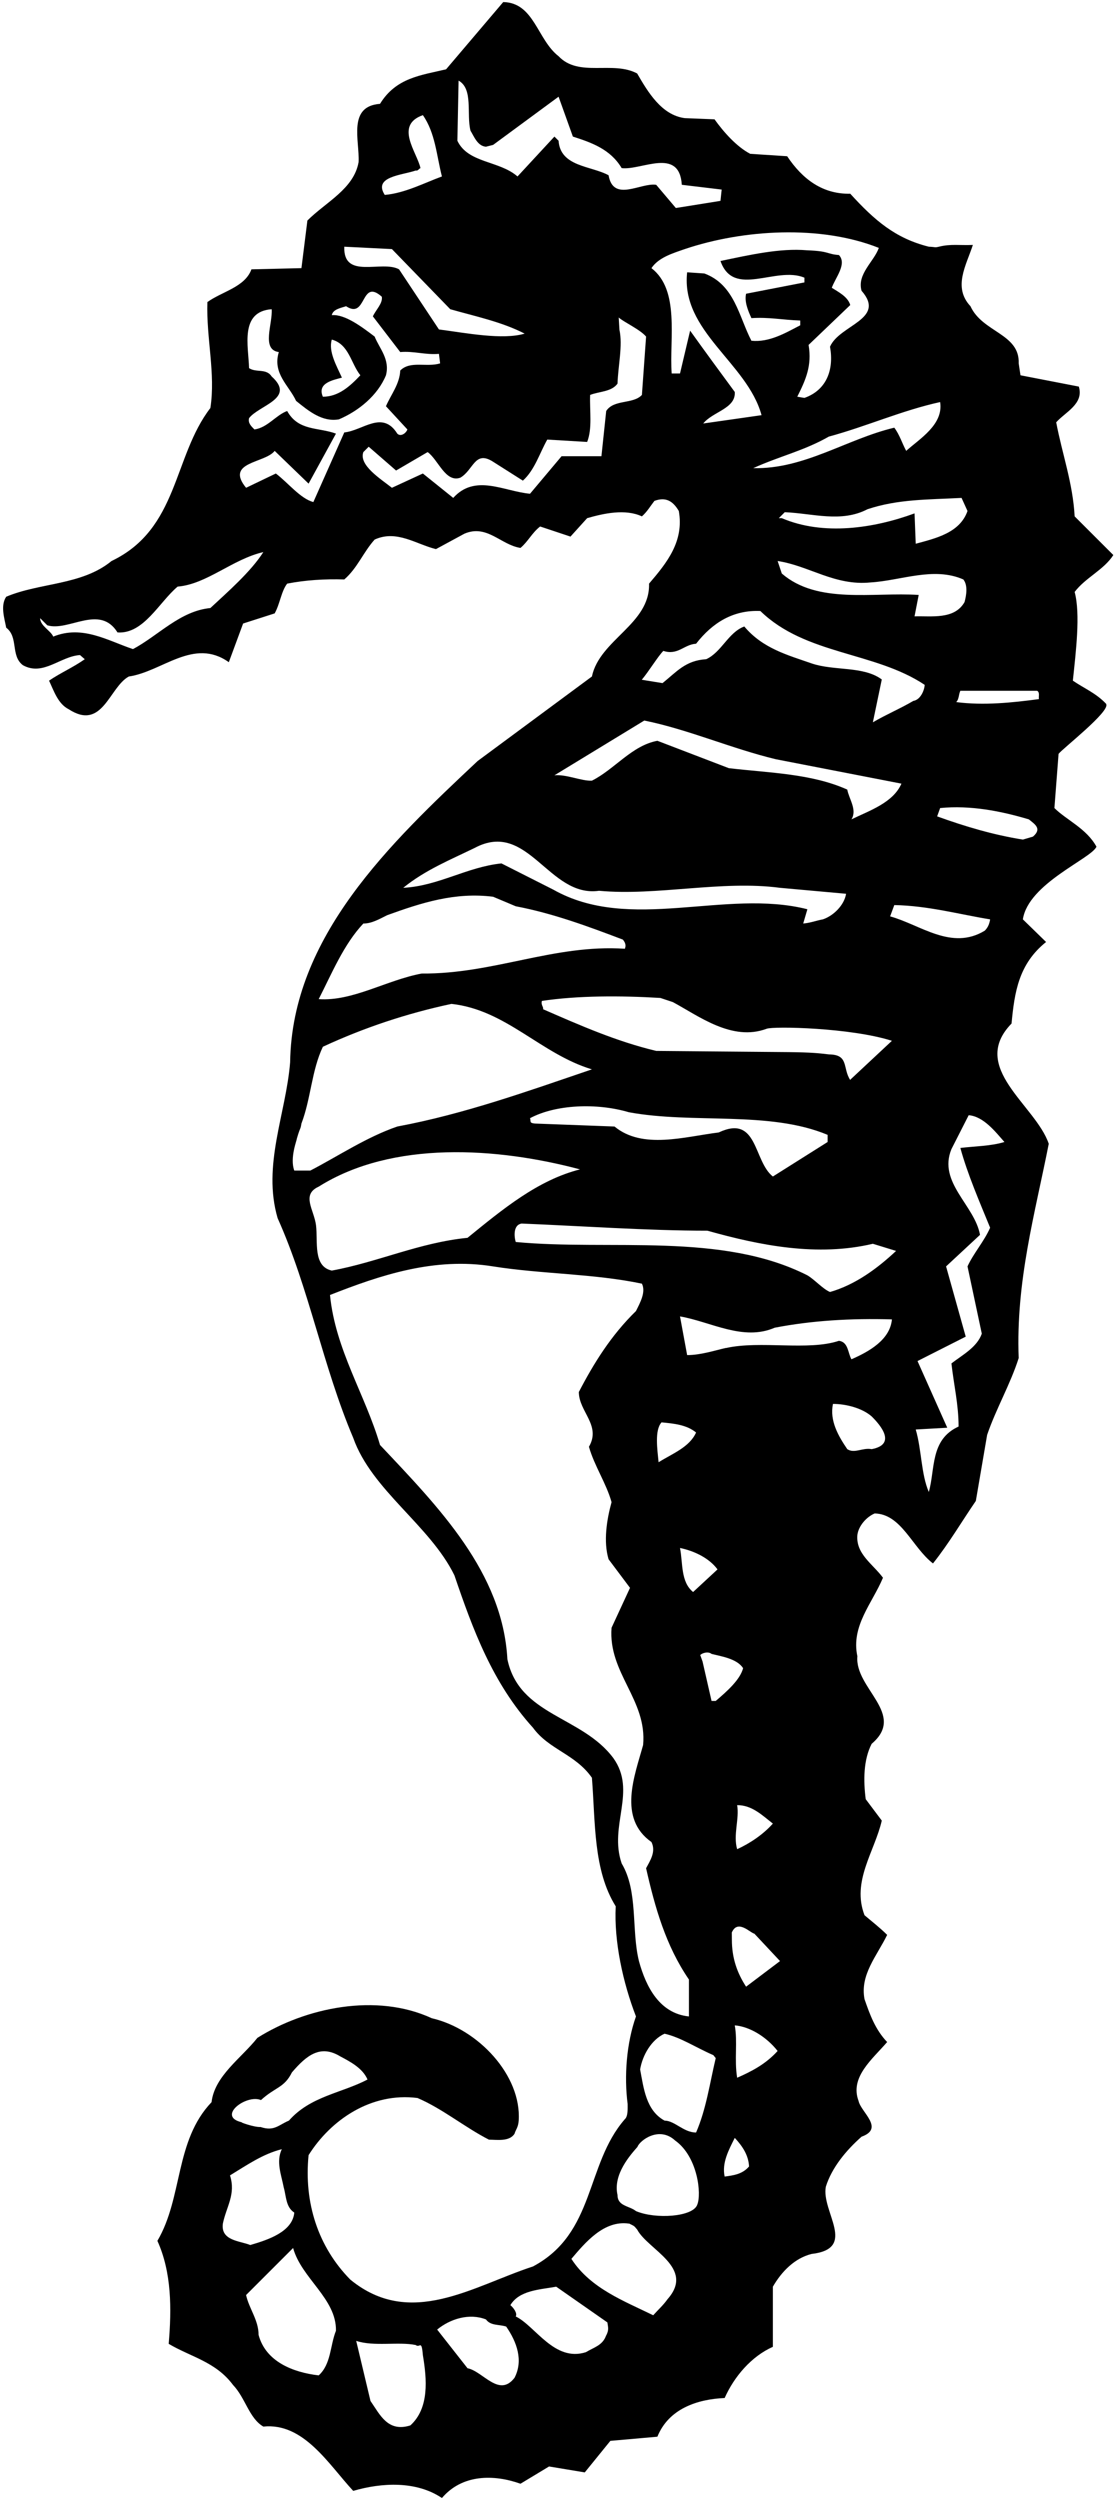 <?xml version="1.0" encoding="UTF-8"?>
<svg xmlns="http://www.w3.org/2000/svg" xmlns:xlink="http://www.w3.org/1999/xlink" width="250pt" height="559pt" viewBox="0 0 250 559" version="1.1">
<g id="surface1">
<path style=" stroke:none;fill-rule:nonzero;fill:rgb(0%,0%,0%);fill-opacity:1;" d="M 247.352 157.426 L 247.359 157.387 C 245.098 154.992 242.438 153.926 239.906 152.195 C 240.57 145.809 241.637 137.289 240.305 132.363 C 242.703 129.168 246.828 127.438 248.957 124.109 L 240.305 115.461 C 239.906 108.004 237.512 101.484 236.18 94.43 C 238.176 92.164 242.438 90.305 241.238 86.441 L 228.195 83.914 L 227.793 81.254 C 228.062 74.598 219.676 74.332 217.012 68.473 C 213.02 64.215 216.082 59.289 217.547 54.766 C 214.617 54.898 212.621 54.496 209.961 55.164 C 208.961 55.414 209.191 55.215 207.695 55.164 C 200.242 53.301 195.586 49.309 190.129 43.316 C 184.004 43.449 179.477 40.121 176.02 34.934 L 167.766 34.398 C 164.703 32.805 161.777 29.477 159.777 26.68 L 153.125 26.414 C 147.934 25.746 144.871 20.559 142.477 16.43 C 137.02 13.504 129.434 17.363 124.906 12.57 C 120.113 8.844 119.449 0.594 112.527 0.461 L 99.75 15.5 C 94.16 16.828 88.57 17.363 84.977 23.219 C 77.656 23.754 80.449 31.473 80.184 36.266 C 79.117 42.254 72.863 45.18 68.738 49.309 L 67.406 59.957 L 56.227 60.223 C 54.762 64.215 49.703 65.148 46.375 67.543 C 46.109 75.66 48.238 83.516 47.043 91.234 C 38.656 102.148 39.988 118.254 24.945 125.441 C 18.293 130.898 8.973 130.234 1.387 133.43 C 0.055 135.426 0.988 138.219 1.387 140.352 C 4.184 142.48 2.32 146.605 5.113 148.734 C 9.641 151.266 13.5 146.738 17.891 146.473 L 18.957 147.402 C 16.293 149.266 13.5 150.465 10.969 152.195 C 12.035 154.457 12.969 157.387 15.363 158.586 C 22.949 163.508 24.414 153.66 28.805 151.266 C 36.262 150.199 43.316 142.48 51.168 148.07 L 54.363 139.418 L 61.418 137.156 C 62.613 135.023 62.883 132.23 64.211 130.5 C 68.34 129.699 72.598 129.434 76.988 129.566 C 79.918 127.039 81.25 123.445 83.777 120.648 C 88.703 118.387 93.094 121.715 97.488 122.781 L 103.875 119.32 C 108.934 117.191 111.996 121.848 116.387 122.516 C 118.117 121.051 118.918 119.188 120.781 117.723 L 127.566 119.984 L 131.297 115.859 C 135.023 114.793 139.812 113.73 143.539 115.461 C 144.738 114.395 145.402 113.195 146.336 112 C 148.863 111.066 150.461 112 151.793 114.262 C 152.992 121.051 149.133 125.84 145.137 130.5 C 145.402 139.551 134.09 143.012 132.359 151.266 L 106.805 170.164 C 87.238 188.531 65.277 209.43 64.879 237.516 C 63.945 249.094 58.621 260.539 62.082 272.387 C 69.137 288.094 72.199 305.527 78.984 321.504 C 83.113 333.215 96.156 341.066 101.613 352.246 C 105.738 364.359 110.133 376.34 119.184 386.32 C 122.777 391.246 128.633 392.18 132.359 397.504 C 133.16 407.484 132.625 418.133 137.684 426.254 C 137.285 434.105 139.281 443.289 142.211 450.879 C 140.078 456.867 139.547 464.32 140.348 470.441 C 140.328 471.242 140.527 473.34 139.598 473.953 L 139.68 473.902 C 130.895 484.02 133.16 499.328 119.184 506.781 C 105.738 511.172 91.766 520.754 78.32 509.707 C 71.133 502.387 67.938 492.539 69.004 481.891 C 73.93 474.035 82.98 467.781 93.359 469.113 C 98.953 471.508 103.875 475.633 109.332 478.43 C 111.062 478.43 113.926 478.93 115.059 477.098 C 115.324 476.168 115.891 475.699 115.988 474.168 C 116.645 464.082 106.938 453.672 96.555 451.277 C 84.176 445.555 68.34 448.879 57.555 455.668 C 53.965 460.195 47.973 464.188 47.309 470.043 C 39.055 478.695 40.918 491.34 35.195 501.055 C 38.391 508.109 38.391 516.23 37.723 524.082 C 42.648 527.012 48.238 528.078 52.098 533.266 C 54.895 536.195 55.695 540.723 58.887 542.586 C 67.938 541.652 73.527 551.102 78.984 556.961 C 85.375 555.098 93.094 554.695 98.82 558.559 C 103.344 553.23 110.398 553.23 116.387 555.363 L 122.777 551.504 L 130.762 552.832 L 136.484 545.777 L 147 544.848 C 149.531 538.59 155.918 536.461 162.043 536.195 C 164.172 531.402 168.031 526.879 172.824 524.75 L 172.824 511.305 C 174.82 507.844 177.746 504.918 181.477 503.984 C 191.855 502.785 183.605 494.535 184.668 488.945 C 186 484.684 189.195 480.824 192.656 477.766 C 197.848 475.902 192.523 472.305 191.988 469.777 C 189.992 464.453 195.051 460.461 198.379 456.602 C 195.719 453.805 194.52 450.477 193.32 447.016 C 192.258 441.559 196.117 437.301 198.379 432.641 C 196.781 431.047 195.051 429.715 193.32 428.25 C 190.395 420.664 195.586 414.008 197.18 407.086 L 193.586 402.297 C 193.055 398.168 193.055 393.512 194.918 389.914 C 202.77 383.262 191.059 377.535 191.723 370.352 C 190.258 363.562 195.051 358.504 197.445 352.781 C 195.184 349.719 191.324 347.457 191.723 343.195 C 191.988 341.199 193.719 339.203 195.586 338.406 C 201.574 338.539 203.969 345.992 208.629 349.586 C 212.223 345.062 215.016 340.27 218.211 335.609 L 220.738 320.836 C 222.734 314.98 225.93 309.523 227.793 303.664 C 227.129 286.496 231.453 271.32 234.516 255.75 C 231.59 247.098 216.613 238.711 226.195 228.863 C 226.863 221.809 227.793 215.551 233.918 210.629 L 228.727 205.57 C 229.926 197.586 243.914 192.043 245.164 189.363 L 245.199 189.348 C 242.98 185.258 238.445 183.344 235.781 180.68 L 236.711 168.566 C 237.469 167.496 248.332 159.051 247.352 157.426 Z M 58.355 469.578 C 61.551 466.648 63.547 466.883 65.277 463.391 C 68.605 459.496 71.664 457.133 76.059 459.793 C 78.32 460.992 81.117 462.457 82.18 464.984 C 76.324 468.047 69.402 468.715 64.609 474.168 C 62.348 475.102 61.316 476.633 58.289 475.602 C 56.809 475.695 53.141 474.344 54.195 474.57 C 48.273 473.305 55.094 468.18 58.355 469.578 Z M 49.836 497.195 C 50.637 493.336 52.766 490.676 51.434 486.414 C 55.16 484.152 58.754 481.625 63.016 480.559 C 61.684 483.355 62.914 486.316 63.445 489.109 C 64.012 491.039 63.879 493.504 65.809 494.734 C 65.41 498.992 60.086 500.789 55.961 501.988 C 53.695 501.055 49.305 501.055 49.836 497.195 Z M 71.266 531.137 C 65.543 530.473 59.418 528.078 57.824 522.086 C 57.824 518.758 55.695 516.23 55.027 513.168 L 65.543 502.652 C 67.406 509.441 75.258 513.969 75.125 521.156 C 73.793 524.48 74.062 528.609 71.266 531.137 Z M 215.016 111.332 L 216.348 114.262 C 214.617 119.188 209.16 120.383 204.77 121.582 L 204.504 114.793 C 195.449 118.121 184.137 119.852 174.82 115.859 L 174.152 115.859 L 175.484 114.527 C 181.742 114.793 188.129 116.922 193.984 113.863 C 200.773 111.598 207.43 111.73 215.016 111.332 Z M 174.82 128.238 L 173.887 125.441 C 180.941 126.508 186.664 131.031 194.652 130.234 C 201.441 129.836 208.762 126.641 215.414 129.566 C 216.48 130.898 216.082 133.16 215.684 134.625 C 213.418 138.617 208.227 137.688 204.504 137.82 L 205.434 133.027 C 195.184 132.363 182.805 135.16 174.82 128.238 Z M 210.227 89.902 C 211.023 94.961 205.566 98.156 202.637 100.816 C 201.707 99.09 201.176 97.223 199.977 95.629 C 189.328 98.156 179.879 104.945 168.43 104.68 C 174.285 102.016 179.746 100.816 185.336 97.625 C 193.719 95.359 201.707 91.766 210.227 89.902 Z M 102.547 18.027 C 105.871 19.891 104.273 25.48 105.207 29.211 C 106.008 30.539 106.805 32.672 108.668 32.805 L 110.266 32.402 L 124.906 21.621 L 128.102 30.539 C 132.227 31.871 136.484 33.336 139.016 37.594 C 143.406 38.129 151.926 32.805 152.461 41.32 L 161.375 42.387 L 161.109 44.914 L 151.129 46.512 L 146.734 41.32 C 143.273 40.789 137.152 45.312 136.086 39.191 C 132.227 37.062 125.305 37.328 124.906 31.473 L 123.977 30.539 L 115.723 39.457 C 111.598 35.863 104.676 36.531 102.277 31.473 Z M 92.961 38.129 C 93.492 38.262 93.629 37.727 94.027 37.594 C 93.227 34 88.168 28.012 94.559 25.746 C 97.355 29.742 97.621 34.801 98.82 39.457 C 94.824 40.922 90.566 43.184 86.039 43.586 C 83.379 39.457 89.902 39.191 92.961 38.129 Z M 87.637 55.695 L 100.684 69.141 C 106.273 70.738 112.129 71.934 117.32 74.598 C 112.395 76.062 104.273 74.465 98.152 73.664 L 89.234 60.223 C 85.375 58.094 76.723 62.617 76.988 55.164 Z M 76.457 84.445 C 75.258 81.785 73.395 78.59 74.195 75.93 C 78.055 76.992 78.453 81.254 80.582 83.914 C 78.188 86.441 75.66 88.707 72.199 88.707 C 70.867 85.645 74.461 84.98 76.457 84.445 Z M 47.043 135.957 C 40.254 136.621 35.461 142.078 29.738 145.141 C 24.148 143.277 18.426 139.684 11.902 142.348 C 11.371 141.016 8.973 139.949 8.973 138.219 L 10.57 139.816 C 15.363 141.281 22.285 135.023 26.277 141.414 C 32.133 141.812 35.594 134.625 39.723 131.164 C 46.242 130.633 51.965 125.043 58.887 123.445 C 56.094 127.84 50.902 132.363 47.043 135.957 Z M 76.988 96.691 L 70.07 112.266 C 67.141 111.465 64.477 108.004 61.684 105.875 L 55.027 109.07 C 50.234 103.215 59.285 103.613 61.418 100.816 L 69.004 108.141 L 75.125 96.957 C 71.133 95.492 66.742 96.426 64.211 91.898 C 61.684 92.832 59.82 95.629 56.891 96.027 C 56.094 95.227 55.426 94.562 55.695 93.496 C 57.957 90.57 66.207 89.105 60.75 84.18 C 59.555 82.316 57.289 83.383 55.695 82.316 C 55.559 77.391 53.562 69.672 60.75 69.141 C 61.016 72.336 58.355 78.191 62.348 78.723 C 60.883 83.516 64.609 86.176 66.207 89.637 C 69.004 91.898 72.066 94.43 75.793 93.766 C 80.184 91.898 84.445 88.438 86.305 83.914 C 87.238 80.32 84.844 77.926 83.777 75.262 C 80.98 73.133 77.121 70.203 74.195 70.473 C 74.461 69.141 76.191 68.871 77.391 68.473 C 82.047 71.535 80.582 62.086 85.375 66.344 C 85.641 67.809 84.043 69.273 83.379 70.738 L 89.5 78.723 C 92.562 78.457 95.09 79.391 98.152 79.121 L 98.418 81.254 C 95.355 82.184 91.766 80.586 89.5 82.848 C 89.367 85.91 87.371 88.309 86.305 90.836 L 91.098 96.027 C 90.832 96.824 89.633 97.758 88.836 96.957 C 85.508 91.633 81.117 96.293 76.988 96.691 Z M 143.539 88.309 C 141.543 90.438 137.285 89.238 135.555 91.898 L 134.488 102.016 L 125.57 102.016 L 118.52 110.402 C 112.66 109.867 106.273 105.875 101.348 111.332 L 94.559 105.875 L 87.637 109.07 C 85.109 107.074 80.184 104.012 81.25 101.086 L 82.445 99.887 L 88.57 105.211 L 95.625 101.086 C 98.02 102.816 99.617 108.004 102.945 106.809 C 105.871 105.078 106.141 100.816 110 103.082 L 116.922 107.473 C 119.582 105.078 120.648 101.352 122.379 98.289 L 131.297 98.82 C 132.492 95.762 131.828 91.898 131.961 88.309 C 133.957 87.508 136.754 87.641 138.086 85.777 C 138.215 81.785 139.281 77.258 138.516 73.746 L 138.352 70.988 C 139.383 71.969 143.141 73.664 144.473 75.262 Z M 150.195 83.516 C 149.664 75.66 152.059 64.879 145.672 59.957 C 147.27 57.559 150.461 56.629 153.125 55.695 C 166.168 51.305 183.473 50.238 196.516 55.43 C 195.449 58.492 191.59 61.285 192.656 65.016 C 198.246 71.402 187.73 72.602 185.602 77.523 C 186.531 82.715 184.801 87.242 179.879 88.973 L 178.281 88.707 C 180.145 84.98 181.609 81.785 180.809 77.125 L 190.129 68.207 C 189.594 66.344 187.465 65.281 186 64.348 C 186.801 62.086 189.461 59.023 187.598 57.027 C 184.77 56.812 185.617 56.16 180.441 55.965 C 174.453 55.43 167.5 57.027 161.109 58.359 C 164.039 66.742 173.488 59.422 179.879 62.086 L 179.879 63.148 L 166.836 65.68 C 166.434 67.41 167.234 69.406 168.031 71.137 C 171.891 70.871 174.953 71.535 178.945 71.668 L 178.945 72.734 C 175.617 74.465 172.023 76.594 168.031 76.195 C 165.234 70.871 164.305 63.684 157.516 61.152 L 153.656 60.887 C 152.191 74.062 167.102 81.117 170.293 92.832 L 157.25 94.695 C 159.379 92.031 164.57 91.367 164.305 87.641 C 160.977 83.117 157.648 78.59 154.32 73.934 L 152.059 83.516 Z M 148.332 145.539 C 151.594 146.605 152.992 144.074 155.652 143.941 C 159.379 139.152 164.039 136.355 170.027 136.621 C 180.145 146.473 195.586 145.672 206.766 153.129 C 206.766 154.059 205.965 156.453 204.234 156.723 C 201.309 158.453 198.113 159.781 195.184 161.512 L 197.18 151.93 C 193.055 148.867 186.531 150.066 181.477 148.336 C 176.152 146.473 170.562 145.008 166.434 140.082 C 162.84 141.414 161.375 145.809 157.914 147.402 C 153.258 147.672 151.262 150.266 148.148 152.746 L 143.508 151.996 C 145.105 150.098 147.133 146.738 148.332 145.539 Z M 144.074 161.113 C 153.922 163.109 163.508 167.367 173.488 169.766 L 201.574 175.223 C 199.711 179.48 194.52 181.211 190.395 183.211 C 191.723 181.078 189.859 178.684 189.461 176.555 C 181.477 172.961 172.023 172.828 162.973 171.762 L 147 165.641 C 141.277 166.703 137.418 172.027 132.359 174.559 C 130.098 174.691 126.637 173.094 123.977 173.359 Z M 176.418 235.254 L 146.734 234.984 C 137.816 232.855 129.699 229.262 121.445 225.668 C 121.578 225.137 120.914 224.734 121.18 223.805 C 129.164 222.605 138.75 222.605 147.668 223.141 L 150.461 224.07 C 156.188 227.133 163.68 232.938 171.441 230.027 C 173.035 229.43 190.258 229.793 199.445 232.723 L 190.277 241.289 L 190.109 241.473 C 188.379 238.812 189.879 235.816 185.387 235.766 C 182.988 235.484 181.508 235.316 176.418 235.254 Z M 185.066 253.754 L 185.066 255.352 L 172.824 263.07 C 168.43 259.609 169.496 249.094 160.711 253.219 C 153.125 254.152 143.676 257.078 137.418 251.891 L 119.582 251.223 C 118.25 251.09 118.785 250.691 118.52 250.027 C 124.242 246.965 133.426 246.566 140.613 248.695 C 154.988 251.355 172.023 248.297 185.066 253.754 Z M 106.141 189.598 C 118.117 183.211 122.645 200.777 133.957 199.18 C 146.867 200.379 161.375 196.785 174.422 198.516 L 189.195 199.848 C 188.797 202.375 186.398 204.77 184.004 205.57 C 182.539 205.836 181.211 206.367 179.609 206.5 L 180.543 203.309 C 162.176 198.648 140.879 208.633 123.707 198.914 L 112.129 193.059 C 104.41 193.855 98.02 198.117 90.168 198.516 C 95.09 194.523 100.684 192.258 106.141 189.598 Z M 81.25 206.5 C 83.113 206.5 84.711 205.57 86.574 204.637 C 94.293 201.844 101.746 199.445 110.266 200.512 L 115.324 202.641 C 123.707 204.238 131.562 207.168 139.281 210.094 C 139.297 210.18 140.234 211.012 139.715 212.141 C 139.73 212.141 139.746 212.141 139.766 212.141 L 139.68 212.227 C 139.695 212.195 139.699 212.168 139.715 212.141 C 123.895 211.094 110.383 217.816 94.293 217.684 C 86.441 219.145 78.852 223.938 71.266 223.406 C 74.195 217.684 76.855 211.16 81.25 206.5 Z M 66.359 254.668 C 67.207 251.723 67.141 252.82 67.406 251.223 C 69.535 245.633 69.668 239.379 72.199 234.055 C 81.383 229.793 90.965 226.602 100.949 224.469 C 113.191 225.801 120.914 235.652 132.359 239.109 C 118.25 243.902 103.875 249.094 88.836 251.891 C 81.914 254.285 75.793 258.41 69.402 261.738 L 65.809 261.738 C 64.742 258.945 66.457 254.734 66.359 254.668 Z M 70.668 273.984 C 70.238 270.5 67.297 267.137 71.266 265.332 C 87.77 254.949 111.195 256.547 129.699 261.473 C 120.246 263.867 112.395 270.391 104.543 276.777 C 93.762 277.844 84.445 282.234 74.195 284.102 C 69.934 283.168 71.113 277.613 70.668 273.984 Z M 139.016 416.672 C 136.086 408.152 142.477 400.562 137.152 393.109 C 130.098 383.66 116.121 383.66 113.461 371.016 C 112.395 351.582 98.152 337.074 84.977 323.098 C 81.648 311.785 74.992 301.801 73.793 289.559 C 84.977 285.164 97.09 281.039 110.266 283.168 C 121.18 284.898 132.758 284.766 143.539 287.027 C 144.473 288.891 143.141 291.285 142.211 293.152 C 136.617 298.609 132.758 304.863 129.434 311.254 C 129.434 315.645 134.488 318.707 131.695 323.496 C 132.895 327.758 135.555 331.617 136.754 335.879 C 135.688 339.738 134.891 344.66 136.086 348.652 L 140.879 355.043 L 136.754 363.961 C 135.953 374.078 144.738 380.066 143.809 390.184 C 141.941 396.973 138.086 406.555 145.672 411.879 C 146.734 414.008 145.402 416.004 144.473 417.734 C 146.469 426.52 148.863 435.039 154.055 442.625 L 154.055 450.879 C 147.535 450.211 144.473 444.355 142.875 438.496 C 141.145 431.445 142.742 422.926 139.016 416.672 Z M 147.27 326.961 C 147 324.164 146.336 319.77 147.934 318.039 C 150.727 318.309 153.523 318.574 155.652 320.305 C 154.188 323.633 150.195 325.094 147.27 326.961 Z M 160.445 350.918 L 154.988 355.977 C 152.191 353.711 152.727 349.586 152.059 346.125 C 155.254 346.789 158.582 348.387 160.445 350.918 Z M 91.766 542.32 C 86.707 543.914 84.977 539.922 82.848 536.859 L 79.652 523.418 C 83.645 524.75 89.102 523.551 92.961 524.348 C 93.895 525.113 94.258 522.984 94.559 526.613 C 95.457 531.969 96.023 538.457 91.766 542.32 Z M 115.059 531.668 C 111.598 536.195 108.004 530.207 104.543 529.539 L 97.754 520.891 C 100.684 518.492 104.941 517.16 108.668 518.625 C 109.734 520.09 111.598 519.691 113.191 520.223 C 115.59 523.684 117.055 527.809 115.059 531.668 Z M 135.488 522.336 C 134.688 524.465 132.758 524.883 131.027 525.945 C 123.977 528.211 119.715 520.09 115.324 517.961 C 115.723 517.293 114.926 516.098 114.125 515.43 C 116.121 512.105 120.648 511.973 124.375 511.305 L 135.82 519.293 C 135.953 520.355 136.254 520.938 135.488 522.336 Z M 149.266 514.102 C 148.332 515.43 147.133 516.496 146.07 517.695 C 139.547 514.5 132.094 511.703 127.836 505.184 L 127.77 505.082 C 130.828 501.488 135.023 496.398 140.613 497.195 L 140.68 497.18 C 142.078 497.863 141.777 497.746 142.477 498.527 C 144.871 503.055 155.52 507.047 149.266 514.102 Z M 155.902 493.004 C 154.922 495.699 146.602 496.266 142.211 494.402 C 140.711 493.188 138.086 493.336 138.086 490.809 C 137.02 486.148 141.047 481.773 142.543 480.043 C 143.039 478.629 147.367 475.301 150.961 478.613 C 156.02 482.207 156.934 490.609 155.902 493.004 Z M 155.652 476.832 C 152.859 476.832 150.859 474.168 148.598 474.168 C 144.473 471.906 143.941 466.98 143.141 462.723 C 143.676 459.527 145.672 456.066 148.598 454.738 C 152.191 455.535 155.785 457.93 159.512 459.527 L 160.047 460.195 C 158.715 465.785 157.914 471.641 155.652 476.832 Z M 159.113 380.332 L 157.102 371.516 L 156.586 370.086 C 156.852 369.684 158.316 369.152 159.113 369.816 C 161.242 370.352 164.836 370.883 166.168 373.012 C 165.504 375.539 162.707 378.07 160.047 380.332 Z M 164.836 403.625 C 168.164 403.625 170.426 405.887 172.824 407.754 C 170.691 410.148 167.766 412.145 164.836 413.477 C 163.906 410.281 165.371 406.688 164.836 403.625 Z M 162.043 486.68 C 161.375 483.621 162.973 480.691 164.305 478.031 C 166.035 479.895 167.367 481.891 167.5 484.418 C 166.035 486.148 164.039 486.414 162.043 486.68 Z M 164.836 464.586 C 164.172 460.461 164.969 456.602 164.305 452.871 C 167.633 453.141 171.359 455.402 173.887 458.598 C 171.227 461.523 168.164 463.121 164.836 464.586 Z M 166.836 444.223 C 164.836 441.16 163.656 437.832 163.656 433.707 L 163.641 432.109 C 164.969 429.047 167.766 432.211 168.695 432.375 L 174.422 438.496 Z M 194.918 324.031 C 192.922 323.633 191.059 325.094 189.461 324.031 C 187.465 321.102 185.469 317.641 186.266 313.914 C 189.195 313.914 192.789 314.848 194.918 316.711 C 196.965 318.738 200.508 322.965 194.918 324.031 Z M 190.395 303.934 C 189.594 302.602 189.727 300.07 187.598 299.805 C 180.727 302.102 170.047 299.688 162.324 301.422 L 162.309 301.402 C 159.91 301.938 156.719 303 153.656 303 L 152.059 294.348 C 158.98 295.547 166.168 299.938 173.223 296.879 C 181.477 295.281 190.258 294.746 199.445 295.016 C 199.043 299.539 194.387 302.203 190.395 303.934 Z M 185.602 288.891 C 184.004 288.227 182.141 286.098 180.543 285.164 C 161.375 275.449 136.484 279.707 115.324 277.711 C 114.926 276.379 114.789 273.852 116.652 273.586 C 129.699 274.117 144.871 275.184 158.184 275.184 C 170.027 278.512 182.805 281.039 195.184 278.109 L 200.375 279.707 C 196.117 283.699 191.191 287.293 185.602 288.891 Z M 199.043 204.902 L 199.977 202.375 C 207.562 202.508 214.75 204.504 221.406 205.57 C 221.223 206.699 220.871 207.434 220.207 208.098 C 212.754 212.625 205.832 206.77 199.043 204.902 Z M 224.602 255.352 C 221.539 256.281 218.078 256.281 214.75 256.68 C 216.348 262.535 219.012 268.66 221.406 274.516 C 220.074 277.578 217.68 280.238 216.348 283.168 L 219.543 298.211 C 218.477 301.27 215.148 303 212.754 304.863 C 213.285 309.656 214.352 314.047 214.352 318.973 C 207.961 321.902 209.16 328.422 207.695 333.613 C 205.965 329.621 206.098 324.164 204.77 319.637 L 211.82 319.238 L 205.168 304.332 L 215.949 298.875 L 211.555 283.168 L 219.145 276.113 C 217.945 269.461 209.691 264.402 212.754 256.945 L 216.613 249.359 C 219.941 249.629 222.602 253.086 224.602 255.352 Z M 230.988 187.066 L 228.727 187.734 C 222.07 186.668 215.816 184.805 209.559 182.543 L 210.227 180.68 C 217.012 180.016 223.801 181.344 230.059 183.211 C 231.555 184.391 232.984 185.34 230.988 187.066 Z M 232.32 156.32 C 226.328 157.121 219.941 157.785 213.82 156.988 C 214.484 156.32 214.352 155.258 214.75 154.457 C 220.074 154.457 226.996 154.457 231.922 154.457 C 232.586 154.855 232.188 155.789 232.32 156.32 "/>
</g>
</svg>
